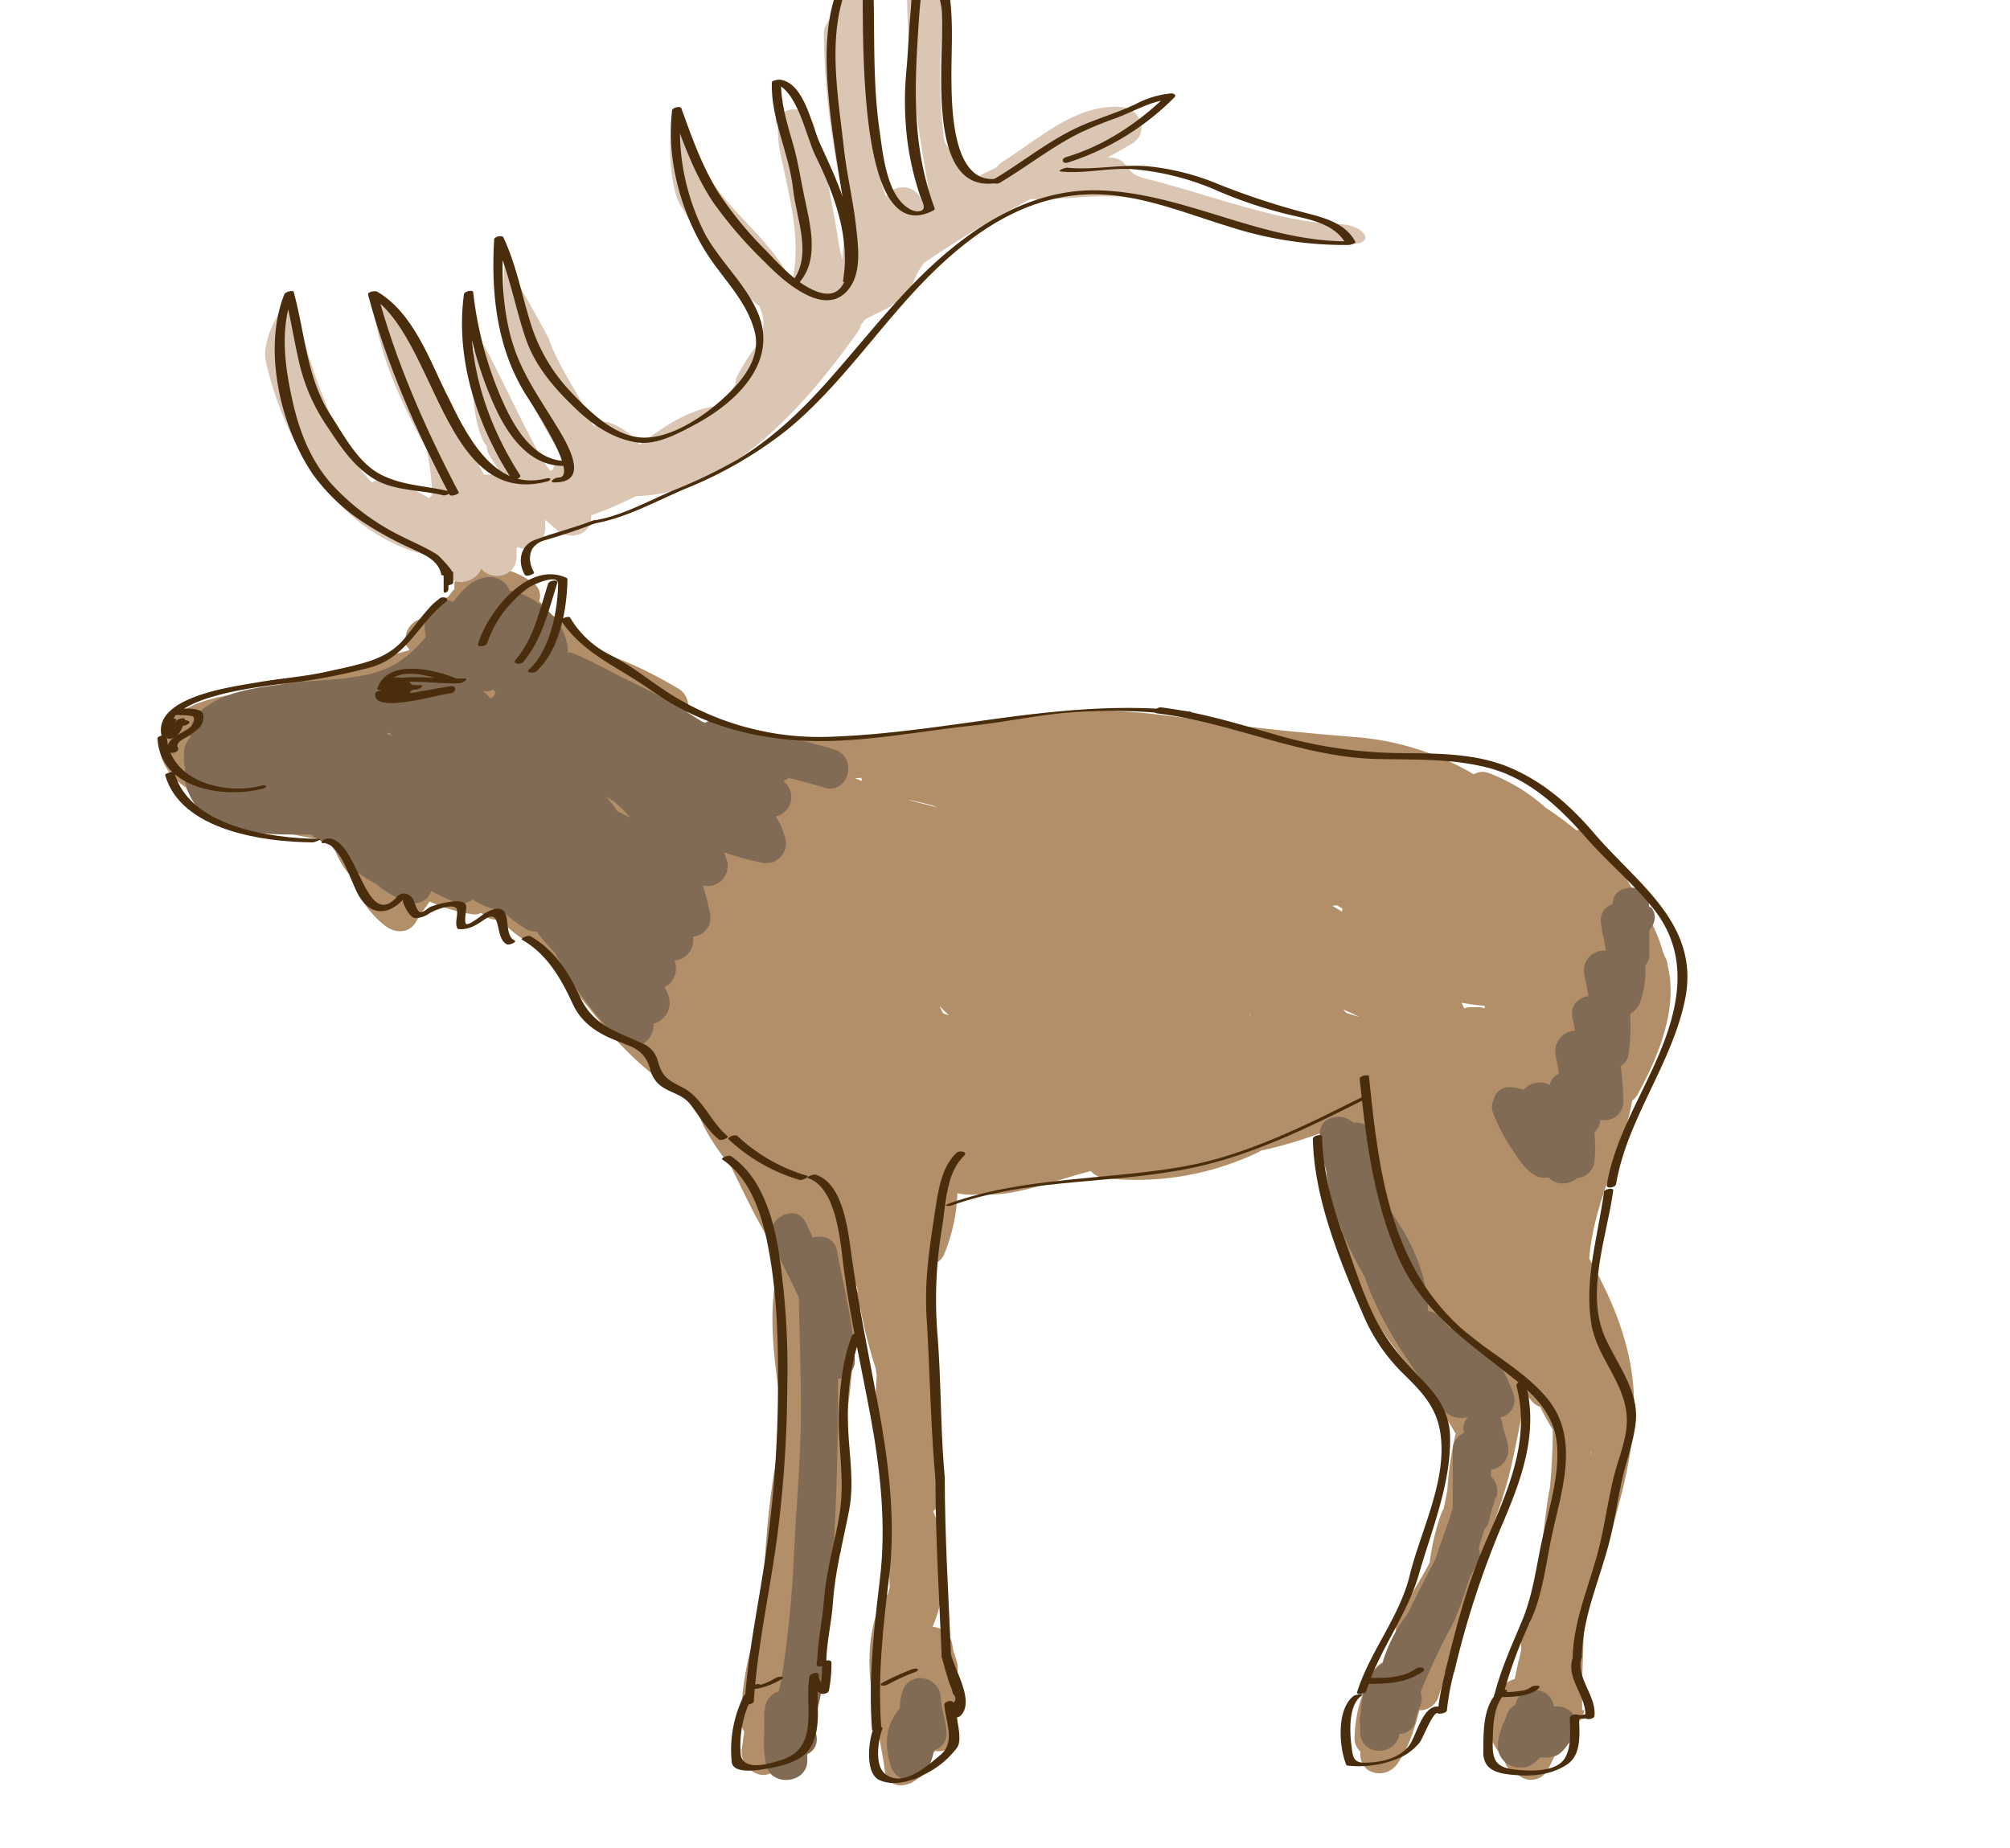 <svg id="layer1" xmlns="http://www.w3.org/2000/svg" viewBox="0 0 420.25 386.51"><defs><style>.cls-1{fill:#b28f69;}.cls-2{fill:#826b54;}.cls-3{fill:#dbc6b4;}.cls-4{fill:#492d0c;}</style></defs><path class="cls-1" d="M348.69,202a4.09,4.09,0,0,0-.32-1.36c-.09-.21-.19-.42-.29-.63s-.26-.69-.41-1c-1.72-6.32-5.77-11.77-8.89-17.52a3.56,3.56,0,0,0-2.07-1.74q-1.32-2.14-2.72-4.26a3.9,3.9,0,0,0-4.4-1.85,68.27,68.27,0,0,0-6.38-4.69,37.62,37.62,0,0,0-12.06-7.33,3.37,3.37,0,0,0-3,.32l-.83-.49a57.58,57.58,0,0,0-24.69-7.36c-10.41-.87-20.81-1.85-31.15-3.41-10.16-1.53-19.76-2.63-30.07-1.84-19.83,1.51-39,7.37-59.08,5.67a58.49,58.49,0,0,1-9.24-1.62c-2.85-1-5.73-1.81-8.63-2.61l-1.2-.43a4.23,4.23,0,0,0-1.34-5.8c-5.49-3.23-11.37-6.26-17.59-7.84-2.5-4.08-6.35-6.26-10.38-8.35a3.63,3.63,0,0,0-1.16-2.12l-.06,0a3.29,3.29,0,0,0-1.14-3.76c-.29-.22-.58-.41-.87-.61l0,0-.47-.26c-3.44-2.21-6.9-2.66-11.21-2.69a4.16,4.16,0,0,0-4,4.76,6.08,6.08,0,0,0-.74.84c-.19.26-.41.51-.55.75a4.66,4.66,0,0,0-2.47,3.61,16.66,16.66,0,0,0-4.14,1.38,4.42,4.42,0,0,0-2.35,3.55v1.21c0,.49.67,1,.81,1.44-11.25,3.1-21.91,6.28-33.37,8.56-6.05,1.21-14.73,2.06-17.92,8.23-2.41,4.65.57,9.28,4.62,12a3.65,3.65,0,0,0,1.76,2.07l.45.23A3.62,3.62,0,0,0,44,170.72c7.65,1.38,15.1,3.6,22.78,4.8a4.33,4.33,0,0,0,3.36-.81l.16,0a5.18,5.18,0,0,0,0,3.68,18.75,18.75,0,0,0,2.7,4.48c1.68,4.14,3.93,7.94,7.53,10.74,2.06,1.6,5,1.67,6.45-.83.87-1.47,1.87-2.85,2.85-4.24a33,33,0,0,0,9.19,2.68,3.19,3.19,0,0,0,1.63-.33,4.22,4.22,0,0,0,4,1.36,18.43,18.43,0,0,0,8.7,5.92,54.67,54.67,0,0,0,3.67,4.44,75.35,75.35,0,0,0,5.88,7.85c.94,1.2,1.9,2.38,2.86,3.53,4.64,5.56,10.33,11.15,16.85,14.83.94.71,1.88,1.4,2.85,2.07,1.05,4.85,4.57,9.53,7.46,13.26.68,1.41,1.35,2.73,1.92,3.91,2.26,4.64,5,10.2,8.41,14.85-3.44,11.46-1,23.12.47,34.89a182.32,182.32,0,0,0-4,33.82,66.81,66.81,0,0,0-.61,6.88,4.54,4.54,0,0,0-.45.91h0a.13.13,0,0,1,0,.06,61.3,61.3,0,0,0-3.72,20c0,.05,0,.18,0,.18h0v.14a4,4,0,0,0,.66,2.35c-.18,1.24-.34,2.47-.51,3.72-.59,4.17,5.41,7.8,7.51,3.17.15-.32.28-.66.41-1h0l0,0c.58-1.4,1.13-2.85,1.61-4.3a6,6,0,0,0,1-.05c2.27.42,5.1-.87,5.1-3.89v-.17h0v-5.54c0-1,.32-2.46.09-2.74a4.45,4.45,0,0,0-1-5.64c.33-2.17.65-4.39,1-6.56a4.61,4.61,0,0,0,.6-1.24,50.73,50.73,0,0,0,2.19-10.16c.79-.56,1.37-1.07,1.52-3.07h.68V324c0-7.27.76-14.49.86-21.75a4.09,4.09,0,0,0-.57-1.93c2.27-8.72,1.82-17.83,3.75-26.64a2.58,2.58,0,0,1,0-.29,105.3,105.3,0,0,0,3.25,12.8c.07.5.13,1,.21,1.5-.23,3.1-.19,6.2-.12,9a110.31,110.31,0,0,0,1.14,13.82c.49,4.56,1.19,9.1,1.78,13.65a58.21,58.21,0,0,0-.07,7.7c-.14.5-.26,1-.37,1.5a3.15,3.15,0,0,0-1.41,1.53c-5.13,11.73-.92,23.52.78,35.53.65,4.54,6.61,3.22,7.93,0a19.42,19.42,0,0,0,1-3.26,4.11,4.11,0,0,0,1.59-1,4,4,0,0,0,4.75-3.95c-.09-3.7-.47-7.41-.78-11.08a4.11,4.11,0,0,0,.63-3.25c-.26-1.26-.9-2.42-1-3.72a4.4,4.4,0,0,0-4.16-3.93h0a31.93,31.93,0,0,0,.13-24.2,4,4,0,0,0,1.63-3.18c0-.78,0-1.56,0-2.34,0-11.17-.11-23.25-1.2-34.88a4.68,4.68,0,0,0-1.91-3.28,54,54,0,0,0,.54-7.94,3.34,3.34,0,0,0,3.21-2.07,37,37,0,0,0,2.79-12.81,11.93,11.93,0,0,0,4.06.24c8,.66,15.88-2.86,23.82-4.87a4.55,4.55,0,0,0,2.94,1.47A59,59,0,0,0,263,241a3.63,3.63,0,0,0,.61-.36,95.46,95.46,0,0,0,13.36-4,48.58,48.58,0,0,0,1.2,8,76.25,76.25,0,0,0,2.36,10c-.72,17.8,15.32,30.26,23.6,44.81.07.12.15.21.22.31a73.56,73.56,0,0,0-1.75,12c-.25,1.27-.51,2.53-.77,3.8a4.57,4.57,0,0,0-.53,1.06,49.5,49.5,0,0,0-2.38,10.13c-1.39,2.77-3.15,5.4-4.57,8.09a3.56,3.56,0,0,0-1.65,2.89c0,.09,0-.13,0-.13h-.9v1.45a14.27,14.27,0,0,1-.05,3h.49c-1,1.85-2,3.66-3,5.48a4.38,4.38,0,0,0-1.85,1.71,27.54,27.54,0,0,0-4.17,14.06,3.62,3.62,0,0,0,1.21,3c0,.19,0,.38,0,.57,0,4.37,5.4,5.23,7.66,2.07,2.47-3.44,3.61-7.34,4.69-11.27a4.11,4.11,0,0,0,4-2.89c.67-2.1,1.26-4.22,1.86-6.34a4.24,4.24,0,0,0,1.85-3.15c1.43-13.55,8.61-25.7,11.53-38.91,1.13-5.06,2.12-10.06,2.88-15,.48.61,1,1.19,1.46,1.73a3.92,3.92,0,0,0,1.66,1.1,53.39,53.39,0,0,0,2.62,4.76q0,6-.58,12.1c-1.12,5.78-1.45,11.64-2.34,17.49a.2.2,0,0,1,0,.05h0c-.17,2,.08,2.13.57,2.93a73.4,73.4,0,0,1-2.49,8,6.19,6.19,0,0,0-1.79,4.63,4.07,4.07,0,0,0,.09.79c-.54,2.05-1,4.1-1.39,6.16-6.3,1.88-7.37,12.14-2.24,16.37l.09.56a3.4,3.4,0,0,0,2.56,2.8,3.94,3.94,0,0,0,6.39-.61,25.76,25.76,0,0,0,2.15-4.77,23,23,0,0,0,2.21-4.22,4,4,0,0,0,3.32-3.69.78.78,0,0,1,0,.09h-.4v-3.57c0-4.25.23-8.5.34-12.76.18-6.85,3.57-13.7,5.5-20.19,3.46-11.71,6.5-23.7,4.24-35.9-1.45-7.85-4.66-15.07-8.58-22,0,0,0-.08,0-.12.95-11.88,6.9-21.82,9-33a3.72,3.72,0,0,0,1.12-1.26C347.21,220.1,350.77,210.42,348.69,202ZM190,167.29l1.35.26c1.19.28,2.39.57,3.58.88l1.09.42L190,167.33ZM280.68,190a2.59,2.59,0,0,0-.08.63c-.7-.4-1.38-.82-2.06-1.23l1-.07Zm27,20.63a3.94,3.94,0,0,0-1.56.24c-.17-.37-.35-.8-.52-1.17a47,47,0,0,0,4.83.65c0,.16,0,.37,0,.54a3.61,3.61,0,0,0-1.56-.26Zm-111.17-.17c.62.63,1.25,1.25,1.88,1.87l-1.22-.42C196.94,211.43,196.71,211,196.49,210.47Zm64.71,1.75-.17-.16.68.36Zm19.71-1.08c1.11.53,2.22,1,3.33,1.55-.94-.28-1.89-.57-2.82-.89C281.26,211.58,281.08,211.36,280.91,211.14Zm-104,57.32c.12-1.16.26-2.32.43-3.47,0-.13,0-.24,0-.36.17.22.33.44.5.65a27.25,27.25,0,0,0,1.36,4c0,.35.06.69.1,1A4.31,4.31,0,0,0,176.94,268.46Zm155.68,35.27.1,0-.12.66C332.61,304.16,332.62,303.94,332.62,303.73ZM180.1,162.65a3.85,3.85,0,0,0,.1.68l-1.4-.58C179.23,162.73,179.67,162.69,180.1,162.65Zm-.32,110.69v0Z"/><path class="cls-2" d="M324.89,356.9c-.62-4.54-7.25-4.68-8.06-.34a3.24,3.24,0,0,0-1.84,2.36,5.27,5.27,0,0,0-.65,2c.19-1.63-.24.12-.45.63a13,13,0,0,0-.75,3.46,4.55,4.55,0,0,0,4.11,4.6h1.2c1.3,0,2.66-1.08,3.58-2.14a6,6,0,0,0,2.31-.05c2.19-.3,2.92-2.07,4.21-3.52a4.22,4.22,0,0,0,0-5.85A4.36,4.36,0,0,0,324.89,356.9Z"/><path class="cls-2" d="M175,261.56c-.48-2.6-3-3.37-5.05-2.74-.47-1-.92-1.94-1.36-2.93-2.15-4.83-9.24-.75-7.1,4.05,1.71,3.82,3.79,7.55,5.53,11.39.14,7.35.39,14.7.44,22.05.06,10.06-.85,20.09-1.4,30.13a235.92,235.92,0,0,1-2.59,27.2c-.17.94-.4,2.06-.67,3a4,4,0,0,0-2.85,3.94h-.22c.06,1,.06.54.06,1v4a23.61,23.61,0,0,0,.44,6.66c1.25,4.48,8.56,3.57,8.56-1.09v-1.36c2-1,2.59-3.22,1.32-5.54-.18-.29-.5-.58-.65-.88.18-.34.28-.66.46-.94,2-3.09,2-8.78,2.45-12.35,1.18-8.49,1.59-17.35,2.06-25.9.61-11.1.77-21.88.79-32.91a3.79,3.79,0,0,0,3.51-3.63h0a1.56,1.56,0,0,0,0-.2s0-.12,0-.15C178.47,276.56,176.34,269.13,175,261.56Z"/><path class="cls-2" d="M188.62,353.87a15.67,15.67,0,0,0-.51,3.41c-3,3.54-3.28,7.53-1.89,12a4.15,4.15,0,0,0,7.51,1,12.72,12.72,0,0,0,1.56-4.29,3.49,3.49,0,0,0,2.6-3.78c-.14-2.45-1.06-4.76-1.2-7.19C196.43,350.39,190,349.29,188.62,353.87Z"/><path class="cls-2" d="M164.18,175.26a15.05,15.05,0,0,0-2-4.54,4.11,4.11,0,0,0,2.13-6.87c-.16-.18-.34-.35-.5-.53a4.52,4.52,0,0,0,1.09-.62c2.49.6,5,1.26,7.4,2,5.07,1.6,7.22-6.33,2.18-7.93-7.86-2.48-16-3.81-24-6a3.9,3.9,0,0,0-3.22.47,129.6,129.6,0,0,0-17.38-9.65h0c-3.12-1.73-6.33-3.32-9.58-4.79a4.2,4.2,0,0,0-1.61-.37,2.88,2.88,0,0,0,0-.88c-.6-6-6.49-11-12.13-12a4.39,4.39,0,0,0-4-2.87c-3.55,0-5.76,2.54-7.81,5.19-.23-.08-.46-.15-.69-.24-2.71-1.08-5,1.58-5.2,4a11.49,11.49,0,0,0,.17,3.56,25.5,25.5,0,0,1-6,5.46c-6,3.72-14.77,3.27-21.52,4.14-6,.78-13.61,1.36-18.62,5.14-2.59,1.95-3.4,4.16-3.09,6.33a4.42,4.42,0,0,0-1.32,2.94,12.25,12.25,0,0,0,.25,3.68,4.86,4.86,0,0,0-.1,2.21c2.31,12,16.77,11.48,26.33,11.41a18.8,18.8,0,0,0,4.3,2.37,27.8,27.8,0,0,0,9.37,8,21.13,21.13,0,0,0,6.93,3.86,3.73,3.73,0,0,0,4.61-2.4,40,40,0,0,0,5.12,2.4,3.7,3.7,0,0,0,3.5-.61,19.5,19.5,0,0,0,3.83,1.81,3.39,3.39,0,0,0,2,.1,23.27,23.27,0,0,0,5.46,4.28,4.11,4.11,0,0,0,2.15.53,38.21,38.21,0,0,0,3.81,4.43,75.07,75.07,0,0,0,13.59,18.37c2.68,2.75,6.72.5,7-2.9,0-.22,0-.44,0-.66a4.51,4.51,0,0,0,3-6.21c-.22-.49-.46-1-.69-1.44a4.33,4.33,0,0,0,2.3-4.77c-.05-.27-.12-.53-.18-.79a4.26,4.26,0,0,0,3.81-5,4,4,0,0,0,3.57-5c-.41-1.91-.9-3.82-1.46-5.69a4.21,4.21,0,0,0,5.05-5.1c-.2-.64-.42-1.26-.66-1.87a52.64,52.64,0,0,0,7.59,2.13A4.16,4.16,0,0,0,164.18,175.26Zm-32.42-4.32c-.9-.39-1.78-.83-2.66-1.28a25.16,25.16,0,0,0-2.39-3.07c.48.29,1,.59,1.45.87A28.33,28.33,0,0,1,131.76,170.94Zm-28.67-26.75a2.62,2.62,0,0,0,.28.3l.21.19a1.9,1.9,0,0,1-1,1.39,11.34,11.34,0,0,0-1.63-1.53A3.47,3.47,0,0,0,103.09,144.19Zm-21.65,9.1a5.94,5.94,0,0,0,.55.57l-1-.35a2.49,2.49,0,0,0,.15-.28Z"/><path class="cls-2" d="M345.29,189.81c-.19-.1-.53-.18-.53-.27v-.9h.59c-.79-4-7.91-4-8.11,0h-.12s0,.41,0,.45a3.52,3.52,0,0,0-2.41,3.87c.06.46.14,1,.23,1.41,0,0-.05,0-.07,0,.36,1.51.67,3,.88,4.46a4.15,4.15,0,0,0-4.49,5.05c.3,1.49.6,3,.85,4.43-1.93.3-3.65,1.69-3.4,3.95,0,.39.11.74.18,1.1h0l.42,2.16a4.39,4.39,0,0,0-4,5.54v.53h0v-.51c.27,1.25.46,2.24.61,3.48a3.1,3.1,0,0,0-1.89,2.33,4.45,4.45,0,0,0-5.43,1,13.33,13.33,0,0,0-1.48-.36,3.54,3.54,0,0,0-.92-.15l-.12,0a3.28,3.28,0,0,0-3.75,2.47,3.5,3.5,0,0,0-.21,2.73,36.11,36.11,0,0,0,4.15,7.93c1.31,2,3.32,5.27,5.91,5.72a5.2,5.2,0,0,0,1.62,0c1.47,1.77,4.32,1.57,6,.12a3.92,3.92,0,0,0,3.48-2.94,26.3,26.3,0,0,0,.06-6.57,3.89,3.89,0,0,0,1.26-2.68,3.9,3.9,0,0,0,4.82-3.91c-.06-2.46-.26-4.89-.55-7.31a3.23,3.23,0,0,0,1.6-2.39,38.54,38.54,0,0,0,.34-8.54,4.69,4.69,0,0,0,2.06-2.25,19.94,19.94,0,0,0,1.11-7.87,3.65,3.65,0,0,0,.86-2.81v-4.57C345.76,193.45,346.64,191.65,345.29,189.81Z"/><path class="cls-2" d="M312.92,312.87a4.21,4.21,0,0,0-1.16-4.08v-1.18c0-.08,0-.16.07-.24a4.32,4.32,0,0,0,3.48-5.05c-.28-1.64-1-3.16-1.24-4.79a4.34,4.34,0,0,0-.39-1.12,3.69,3.69,0,0,0,2.75-4.88c-1.85-5.77-5.41-9.77-10.28-13.24a3.41,3.41,0,0,0-3-.5c-.68-.83-1.4-1.65-2.17-2.45a3.72,3.72,0,0,0-2.42-1.17,4.66,4.66,0,0,0,0-.65c-.38-7.4-3.48-14.14-7.75-20.1a4.42,4.42,0,0,0-2-1.53c-.44-1.67-.95-3.31-1.44-4.95-.21-1.79-.45-3.56-.61-5.36,2.76-2.39,0-7.24-3.82-6.8-2.37-2.27-7.24-1.4-7,2.7a37.13,37.13,0,0,0,1.33,7.34c.81,7.71,4.08,15.33,8.08,22.22,3.4,10.11,10.15,19.4,16.32,27.67a4.92,4.92,0,0,0,5.27,1.62,4.23,4.23,0,0,0-1,2.29c-.05.36.18.72.11,1.07a3.8,3.8,0,0,0-2.3,3.73v11.87c-1,3.59-2.55,7.23-3.65,10.85-2,3.66-3.89,7.48-5.72,11.24a32.08,32.08,0,0,0-5,9.3,3.91,3.91,0,0,0-.27,1.25,4.54,4.54,0,0,0-1.78,1.36c-2.09,2.74-2.7,6-2.88,9.36a3.27,3.27,0,0,0-.07,1.93c0,.53,0,1.05,0,1.57,0,4.79,6.63,5.4,8.08,1.1.07-.23.15-.45.23-.67a3.44,3.44,0,0,0,3.33-2.93,9.8,9.8,0,0,1,.8-2.62,4.11,4.11,0,0,0,.2-3.22,154.36,154.36,0,0,1,7-14.76,4.5,4.5,0,0,0,.44-1.06c1-2.51,1.87-5.06,2.68-7.63a29,29,0,0,1,1.59-3.15.64.64,0,0,1,.08-.14h0a3.73,3.73,0,0,0,.36-3.37c.4-1.34.81-2.68,1.24-4a3.4,3.4,0,0,0,1-2c.25-1.42.81-2.75,1.15-4.15.08-.21.25-.43.34-.64C312.89,312.89,313,312.88,312.92,312.87Z"/><path class="cls-3" d="M280.09,46.89c-12.5-.26-28.75-6.7-40.76-9.59-4.81-1.17-2.72-4.23-7.69-4.39q2.51-1.39,5-2.85c3.73-2.22,1.84-7.32-2.07-7.66-9.46-.84-17.38,6.69-24.85,11.35A4.41,4.41,0,0,0,208.35,35q-2,.95-4,2a10.09,10.09,0,0,1-1.82.16c.21-2.81-4.94-5.62-5.19-8.31a113.76,113.76,0,0,1,.51-30c.75-5.24-8.27-5.54-8.22-.23,0,.05,0-.07,0-.07h0s0,.33,0,.39c.15,13.7,2.17,27.34,4.57,40.8a5.65,5.65,0,0,1-.38.82c-.47.3-.94.62-1.4.93-1.19-2.91-5.45-3.14-7.17-.35-.37-1-.65-1.9-.74-2.19s-.12-.38-.18-.57C183.2,28.21,181.59,18,180.56,7.73c0-2.08-.09-4.13.05-6.17a3.44,3.44,0,0,0,.15-1.42v-1.6a3.06,3.06,0,0,1,.35-.9h-.35v.1c0-5.06,1.77-12.43.3-8.35-.9.82-4.21,7.13-4.13,8.35C177.08.11,172,4.65,172.24,7a154.71,154.71,0,0,0,2.25,24.58,74.4,74.4,0,0,0,1.95,9.24c.12,1.09.23,2.18.34,3.28a4,4,0,0,0-.3,1.55,65.68,65.68,0,0,1-.41,8.58c-.8-3.2-1.18-6.58-1.68-9.15-.72-3.7-1.36-7.62-2.13-11.31-.4-1.95-1.5-4.42-1.84-6.56,0-.11,0,.05,0-.06,0-.27-.06-.53-.06-.53h-.09c-1-5-7.72-5-8.09,0h0s0-.17,0-.12.21-9.46.21-9.37c0,1.5.13,12.4.57,13.87,1.7,8.88,4.45,17.6,2.94,26.59a4.62,4.62,0,0,0,0,1.53l-.48-.31c-3.7-7.78-11.1-13.09-16-20h0l-7.14-12.31c-3-4.25-2.8,11.89,0,16.46,4.37,7,9.57,15.65,16.47,21.07.16.37.3.73.44,1.1.89,2.42.26,4.82-.91,7.08a40.19,40.19,0,0,0-4,6.16,4.3,4.3,0,0,0-.54,2c-1,1.47-1.82,3-2.61,4.4-6.78.5-12,4.23-17.39,8.19a13.91,13.91,0,0,0-6-4.45,3.19,3.19,0,0,0-3.63.69C121.59,83.07,117,77.28,114.8,71c-.37-1.21-8.26-14.53-8.53-15.75-1.15-5.24-1.25,9.57-.36,14.27h0s0,0,0,.07a25.23,25.23,0,0,0,1.13,4.18,87.73,87.73,0,0,0,7.3,16.36,50.94,50.94,0,0,0,3.32,5.25l.06.53a4.45,4.45,0,0,0-2.18,2.32,4.81,4.81,0,0,0-.46.22c-2.79-2.87-11.77-23-14.09-26.42-3-4.33-3.24,16.55.76,21.25h0c0,1.6,1.41,3.26,2.58,5a4.82,4.82,0,0,0-1.8,1,5.46,5.46,0,0,0-1.34,0c-1.37-2.69-2.88-5.35-4.29-8C94.79,81.2,86,72.53,81.15,63.67c-2.4-4.4-3.46-1.94-2.79,2.38,1.58,10.19,6.16,19.18,10.9,28.12a59.54,59.54,0,0,1,1.11,9.4,3.52,3.52,0,0,0-.67.61A30.66,30.66,0,0,0,81,100.46a4,4,0,0,0-3.21.43c-7.47-7.13-13.68-26.42-15.86-36-1.17-5.17-7.53,5.52-6.36,10.68C59.75,94,71.63,113,91.21,116.5a18.13,18.13,0,0,1,1.92,3.19c1.6,3.39,6.4,2.12,7.49-.78,2.17,2.79,7.38,1.67,7.37-2.48,0-.6,0-1.2,0-1.8l.26-.23c2.57,1.25,5.77-1.05,5.76-3.88,0-.6,0-1.2,0-1.79.85.74,1.71,1.48,2.59,2.2,2.65,2.15,7,1,7-2.91,0-.08,0-.15,0-.23a85.19,85.19,0,0,0,9.41-4.05c19.55-.31,36.05-19.84,46.38-34.4a3.86,3.86,0,0,0,.62-1.41,4,4,0,0,0,.58-.8c.41-.76,5.7-2.69,6-3.46,4.75-1.81,3.37-4.55,6.63-8.7a210.23,210.23,0,0,1,22.26-13.33c4.72.11,9.4-.4,14.15-.57,6.21-.22,12.46,1.13,18.43,2.69,11.48,3,22.43,7,34.43,7.24C287.79,51.1,285.38,47,280.09,46.89Z"/><path class="cls-4" d="M35.66,153.19C34.07,145,58,143.24,63,142.52a124.49,124.49,0,0,0,14.3-2.91c7.74-2.06,10.11-9.16,15.87-13.7,1-.81-.56-1.31-1.25-.76-3.11,2.44-5.08,5.77-7.65,8.72-3.9,4.47-10.1,5.25-15.56,6.51-4.92,1.13-10.07,1.47-15.05,2.35s-21.48,2.94-19.92,11c.16.81,2.1.32,1.93-.52Z"/><path class="cls-4" d="M32.92,154.41c.55,10.56,13.78,12.64,21.94,10.53,1.14-.29,1-.93-.17-.64-7.71,2-19.34-.87-19.83-10.41,0-.38-2,0-1.94.52Z"/><path class="cls-4" d="M34.53,162.09c3.3,11.64,20.75,14,30.86,14.07.37,0,2.19-.72,1.27-.73-9.94-.11-27-2.46-30.2-13.86-.11-.38-2,.15-1.93.52Z"/><path class="cls-4" d="M67.7,176.27c3.39-.05,5.86,8.55,7.25,10.92s3.29,3.94,6.1,3.15a7.9,7.9,0,0,0,3.21-2.23c-.35.34,1.36,4,2.63,3.87a4.94,4.94,0,0,0,2.79-.91c.93-.68,5.56-2.49,5.85-.81.23,1.32-.46,2.54.06,3.83a.4.4,0,0,0,.36.2c2.08.19,3.66-.85,5.34-2,3.8-2.58,2,3.85,4.68,5.19.48.24,2.27-.49,1.56-.85-2.47-1.24-.24-7.12-3.89-6.58a7.83,7.83,0,0,0-3,1.46c-.44.28-3,2.37-3.28,1.57s.1-2.45.13-3.36c.08-2.44-6-.63-7.39-.13-.77.28-2,1.87-2.7.82-.94-1.49-.66-2.94-2.54-3.51a1.79,1.79,0,0,0-1.67.44c-6.84,8-8.21-12.13-14.66-12-.63,0-2.09,1-.8,1Z"/><path class="cls-4" d="M109.1,196.5c5.21,2.95,8.19,8.08,10.62,13.39,2,4.39,5.81,6.55,10.19,8.13,3.09,1.12,5,2.12,6,5.42a6,6,0,0,0,2.69,3.94c2.11,1.36,4.15,1.52,5.83,3.69,2,2.6,3.26,5.05,5.86,7.21.46.39,2.23-.35,1.8-.71-3.58-3-5.13-7.93-9.32-10.12-3.09-1.61-4.2-2.07-5.2-5.45a5.53,5.53,0,0,0-2.53-3.45c-5.92-2.88-10.86-3.69-13.89-10.31-2.27-5-5.39-9.71-10.24-12.45-.54-.3-2.2.49-1.8.71Z"/><path class="cls-4" d="M93.76,123.18V119c0-.48-1-.15-1,.52v4.19c0,.49,1,.16,1-.51Z"/><path class="cls-4" d="M117.28,129.72c4.59,7,12.21,9.89,18.88,14.65,8.84,6.31,18.85,9.49,29.63,10.39,12.44,1,25-1.69,37.34-3,6.86-.72,13.6-2.21,20.51-2.76a116.32,116.32,0,0,1,24,.66c.44.06,2.24-.69,1.25-.82-25.38-3.23-49.73,4.35-75,5.22a58.43,58.43,0,0,1-34.71-9.55c-3.87-2.57-7.36-5.4-11.52-7.51a20.16,20.16,0,0,1-8.44-7.81c-.33-.5-2.11.25-1.93.52Z"/><path class="cls-4" d="M242.05,149.2c15.72,1.93,30.08,9.2,46.05,9.53,7.82.16,15.55-.13,23.19,1.87,8.44,2.22,14.79,8.28,20.38,14.64,4.45,5.08,9.68,9.4,13.92,14.66,5,6.19,6.05,13.18,4.46,20.8-2.72,13.06-11.87,23.88-14.11,37.1-.15.88,1.82.59,1.95-.19,2.31-13.63,11.57-24.92,14.39-38.44,3.29-15.85-9.77-24.19-18.83-34.74-5-5.86-10.5-10.78-17.66-13.86-6.82-2.94-14.59-3-21.87-3.07a96.36,96.36,0,0,1-26.85-3.76c-8-2.32-16-4.79-24.32-5.81-.86-.11-2,1.11-.7,1.27Z"/><path class="cls-4" d="M335.37,249.24c-1.24,9.18-4.16,18.2-2.67,27.53,1.13,7.14,7.11,12.32,7.43,19.7.18,4.29-1.78,8.46-2.77,12.55-1.07,4.41-1.72,8.92-2.72,13.35-1.89,8.37-5.68,15.87-5.86,24.63,0,.51,1.91.18,1.93-.52.18-8.62,3.81-16.16,5.86-24.38,1-3.92,1.57-7.93,2.39-11.88.9-4.35,2.6-8.45,3.05-12.89.67-6.53-4-12.11-6.48-17.77-4.08-9.31.49-21.11,1.76-30.6.09-.68-1.84-.31-1.92.28Z"/><path class="cls-4" d="M284.29,225.62c1.29,12.66,2.89,25.37,8,37.14S307,280.7,316.73,288.48c4.71,3.75,8.43,7.85,8.84,14,.43,6.45-1.77,13.22-3.13,19.45-1.26,5.78-1.91,11.49-4.2,17-2.18,5.24-4.47,10.16-5.84,15.71-.14.55,1.78.25,1.92-.3a95.65,95.65,0,0,1,5.84-15.71c2.38-5.44,3-11.24,4.2-17,2.13-10.14,6.3-21.21-1.41-29.83-4-4.5-9.38-7.76-14.18-11.36a46,46,0,0,1-13.14-15.35c-6.55-12.13-8-26.54-9.41-40-.05-.48-2-.09-1.93.52Z"/><path class="cls-4" d="M284.71,229.46c-11.6,5.82-24.17,12.14-37,14.44-16.35,2.93-33.55,2.13-49.36,7.81-1.3.46-.06.62.65.37,17.08-6.14,35.79-4.17,53.24-8.54,11.59-2.89,23-8.56,33.58-13.89,1.14-.57-.67-.41-1.09-.19Z"/><path class="cls-4" d="M199.94,241.13c-3.18,3.08-3.8,8.08-4.45,12.24-1.17,7.54-2.23,14.53-1.75,22.22.69,11.24.83,22.6,1.85,33.81.08.89,2,.42,1.94-.52C196.62,299,196.8,289,196,279a90.72,90.72,0,0,1,1-22.52c.76-4.85.84-11.19,4.58-14.8.87-.84-1-1.18-1.62-.58Z"/><path class="cls-4" d="M168.93,246.37c6.16,2,6.83,14,7.52,19.2,1.35,10.19,3.61,20.18,5.5,30.29,2.11,11.34,3.41,23.06,2,34.57-1.26,10.39-2.41,20.85-1.63,31.33,0,.33,2,0,1.93-.52-.78-10.47.36-20.94,1.63-31.33,1.48-12.12-.11-24.34-2.33-36.27-1.91-10.26-4-20.39-5.47-30.72-.72-5.11-1.6-15.37-7.57-17.28-.43-.14-2.14.56-1.59.73Z"/><path class="cls-4" d="M195.59,309.24c0,12.44.78,24.81,1.31,37.23,0,.76,2,.33,1.93-.52-.53-12.31-1.28-24.58-1.3-36.9,0-.93-1.94-.57-1.94.19Z"/><path class="cls-4" d="M152.37,238.29a37.09,37.09,0,0,0,14.79,8.45c.54.17,2.28-.65,1.55-.87a36.35,36.35,0,0,1-14.54-8.31c-.45-.43-2.26.29-1.8.73Z"/><path class="cls-4" d="M151,242.47c6.57,4.4,8.77,13.15,10,20.51,1.64,9.74,1.75,19.87,1.64,29.72A245.72,245.72,0,0,1,160,325.77c-1.49,10.19-3.66,20.23-4.32,30.53,0,.39,1.89.12,1.93-.52.74-11.41,3.27-22.54,4.81-33.85a254.3,254.3,0,0,0,2.18-31.56,164.14,164.14,0,0,0-1.85-29.05c-1.2-7.06-3.69-15.36-9.94-19.55-.49-.33-2.18.44-1.81.7Z"/><path class="cls-4" d="M178.15,279.27c-1.9,4.9-2.47,10.1-2.74,15.32-.37,7.19,1.27,14.35.2,21.52-.93,6.17-2.85,12-3.31,18.25-.34,4.58-1.46,9.4-1.46,13.95,0,.42,1.92.11,1.92-.52V347c0-.42-2-.11-2,.51v.78c0,.42,2,.11,2-.52,0-4.14,1.12-8.47,1.39-12.64.44-6.67,2.15-12.82,3.39-19.34,1.07-5.6.05-11.38-.21-17-.29-6.6.36-13.65,2.76-19.84.18-.46-1.7-.24-1.91.3Z"/><path class="cls-4" d="M274.49,238.19c.3,12.51,5.53,25.23,10.45,36.6A37.91,37.91,0,0,0,293.12,287c3.83,3.74,7.13,7,8,12.5,1.59,9.95-4.09,20.56-6.39,30-2.11,8.63-8.33,15.9-11,24.39-.19.62,1.73.35,1.93-.26,2.66-8.54,8.52-15.8,11-24.4,2.68-9.4,6.81-19.13,6.51-29-.13-4.5-2.32-8-5.35-11.16-4.15-4.3-7.57-7.95-10.32-13.42s-4.49-11.33-6.54-17c-2.47-6.78-4.37-13.75-4.54-21,0-.56-1.95-.19-1.93.52Z"/><path class="cls-4" d="M317.07,289.85c3.19,12.11-2.5,23.28-7.12,34.2-3.5,8.24-5.62,16.78-7.77,25.44-.21.86,1.75.6,1.95-.18a192,192,0,0,1,9.76-30.05c4.11-9.57,7.87-19.45,5.11-29.93-.21-.81-2.14-.3-1.93.52Z"/><path class="cls-4" d="M112.17,140.37c4.84-4.48,6.36-12.85,6.47-19.15a.35.35,0,0,0-.21-.37c-8-3.73-16.59,7.28-18.48,13.87-.21.73,1.74.46,1.93-.23a22.28,22.28,0,0,1,4.75-8.08,22.56,22.56,0,0,1,3.86-3.51c.7-.5,6.24-3.13,6.2-.78-.1,5.78-1.69,13.83-6.08,17.89-.84.77,1.07.81,1.56.36Z"/><path class="cls-4" d="M94.76,121.78v-2.1c0-.12-.21-.14-.27-.14.34,0-2.56-3.23-3.07-3.55-2.67-1.69-5.66-2.86-8.46-4.34a49.17,49.17,0,0,1-13.34-10.1c-4.32-4.69-6.8-10.64-8.24-16.78-1.81-7.74-3.05-16.07,0-23.64l-1.91.43c1.33,4.81,2,9.78,3.17,14.65a39.58,39.58,0,0,0,6.11,13.48c2.62,4,5.48,8.15,9.66,10.58s9.72,2.17,14.28,3.32c.45.11,2.15-.62,1.59-.76-5.11-1.29-10.58-1.22-15.24-3.91-4.37-2.53-7.26-8.06-9.94-12.17-5-7.71-5.3-17-7.7-25.71-.13-.47-1.78.08-1.92.43-4.61,11.48-.88,27.7,5.92,37.7A40.1,40.1,0,0,0,76.56,109.6a72.89,72.89,0,0,0,8.3,4.59c2.79,1.36,6.81,2.58,7.41,6,0,.12.26.14.34.14.72,0,.29,1.42.29,2,0,.33,1.86,0,1.86-.51Z"/><path class="cls-4" d="M95.93,103C89,89.83,82.63,75.39,78.84,61L77,61.63c14.3,8.44,15.49,44.65,37.3,39.09,1.13-.29,1-.94-.18-.65-11.07,2.82-16.85-9.68-20.8-17.73-3.63-7.39-7-17-14.51-21.38-.31-.19-2,.06-1.87.6C80.7,75.91,87.1,90.35,94,103.47c.26.5,2.1-.19,1.93-.52Z"/><path class="cls-4" d="M111.65,119.68c-1.51-2.58-1.1-5.71,2-6.62,3.67-1.07,7.31-2.26,10.87-3.66,1.28-.5.07-.79-.68-.5-3.94,1.55-8.07,2.51-12,4-3.1,1.15-3.68,4.64-2.11,7.32.3.51,2.12-.2,1.93-.52Z"/><path class="cls-4" d="M124,109.52c6.82-1.14,13.07-4.67,19.38-7.35a85.89,85.89,0,0,0,21.23-12.31c10.23-8.38,18-19.75,26.95-29.35,10.59-11.31,23.31-20.81,39.56-19.8,8.86.56,17.59,4.17,26,6.72A78.19,78.19,0,0,0,282,51.23c.16,0,1.57-.31,1.38-.66-1.86-3.45-5.33-4.66-8.91-5.66A154.89,154.89,0,0,1,255,38.62a52,52,0,0,0-14.19-3.76c-6-.69-11.81.8-17.74.2-.43,0-2.23.71-1.25.81,4.94.5,9.72-.78,14.67-.51A54.92,54.92,0,0,1,254.77,40a94.23,94.23,0,0,0,14.45,4.82c4.49,1.08,9.84,1.83,12.25,6.29l1.38-.66c-18.58.47-34.75-10.07-53-10.64-10.92-.35-21,4.38-29.43,11C189.78,59,181.64,70.12,172.72,80.09c-5.51,6.16-11.37,11.68-18.5,16a106.46,106.46,0,0,1-13.49,6.48c-5.28,2.25-10.69,5.29-16.37,6.24-.78.13-1.7,1-.35.74Z"/><path class="cls-4" d="M223.25,34a55,55,0,0,0,22.28-13.62c.55-.53-.21-.89-.69-.85a20,20,0,0,0-7.5,2.29c-3.52,1.67-7.32,2.79-10.91,4.32-6.67,2.85-12.43,7.66-18.65,11.36-1.13.67.52,1.17,1.24.74,5.62-3.34,10.87-7.52,16.71-10.42a79.86,79.86,0,0,1,7.73-3.17c3.6-1.35,7.28-3.59,11.17-3.86l-.69-.86c-5.95,5.77-13,10.52-21,12.91-1.17.35-.87,1.51.31,1.16Z"/><path class="cls-4" d="M208.55,37.35C199.25,38.8,199,23,198.93,17c-.09-6.7.59-13.39-.74-20-.51-2.54-3.57-7.17-6.07-3.36C190.55-4,190.62,0,190.37,2.69c-.38,4-.49,8.05-.86,12.06a67.73,67.73,0,0,0,.33,15.65,63,63,0,0,0,2.45,10.3c.41,1.32,1.87,3.39-.36,3.51a3.48,3.48,0,0,1-1.94-.63c-4.66-2.82-5.42-11.62-6.1-16.35-1.82-12.68-.61-25.42-1.72-38.1-.06-.65-1.65,0-1.86.27C173.19-3,172.36,7.13,173,17.06c.62,10.37,2.75,20.49,4.1,30.76.58,4.44,1.55,16.4-6.68,13-4-1.66-7.35-5.37-10.29-8.45a75.93,75.93,0,0,1-10-12.22c-3.36-5.42-5.52-11.54-7.67-17.51-.2-.55-1.86-.12-1.92.4-1.37,10.65,2.25,23.1,8.46,31.78,3.32,4.63,7.34,8.88,8.79,14.54S154.93,80,151,83.51c-4.36,3.95-11.64,8.79-17.77,7.9C127.82,90.62,123,85.8,119.39,82a36.36,36.36,0,0,1-8.54-14.69c-1.85-6-2.94-12-5.6-17.67-.24-.52-1.9-.15-1.93.39-.64,11.06.45,22.15,6.22,31.85,1,1.73,12.09,18.07,7.12,18-.64,0-2.08,1-.78,1,8.25.07,2-9.29-.15-12.83-2.69-4.35-5.49-8.44-7.45-13.21-3.22-7.87-3.52-16.72-3-25.09l-1.92.4c3.11,6.65,4.23,13.89,6.61,20.79,2,5.83,6.26,10.62,10.68,14.79,3.5,3.3,7.74,6.1,12.56,6.8,4.12.59,8.58-1.87,12.06-3.72C154,84.15,163,75.63,158.32,65.11c-2.59-5.82-7.62-10.35-10.74-15.87a47.29,47.29,0,0,1-5.21-26.48l-1.93.4c2.33,6.5,4.72,13.17,8.57,19a88.58,88.58,0,0,0,10.65,12.4c3.49,3.58,12.5,12.23,17.64,6.08,2.94-3.51,2.15-9.1,1.68-13.29-.63-5.64-2-11.16-2.59-16.8-1.55-13.74-4.76-30,5.7-41.14l-1.85.28C181-2,177.39,53,195.05,44.07c.14-.07.46-.28.38-.48-4.56-12.34-4.3-24.1-3.47-36.93.27-4,.44-8.26,1.59-12.16,1.08-3.69,3.22,6.21,3.34,7.47.81,8.7-4,38.7,11.36,36.32.87-.13,1.64-1.14.3-.94Z"/><path class="cls-4" d="M108.74,99.37c-7.15-11.05-11.63-24.9-9.81-38.13L97,61.63a78.71,78.71,0,0,0,6.27,23c2.68,6,7.12,12.74,14.4,12.8.69,0,2.07-1,.77-1-7.89-.07-12.07-9.17-14.56-15.39a77.9,77.9,0,0,1-4.95-19.94c-.06-.6-1.85-.14-1.92.39-1.85,13.45,2.66,27.37,9.93,38.61.33.5,2.21-.11,1.8-.74Z"/><path class="cls-4" d="M167.24,58.94c4.13-4.87,2.11-12.18.93-17.8-.77-3.68-1.29-7.3-2.34-10.94-1.28-4.43-2.65-8.78-2.53-13.44l-1.77.61c5.06.76,7,11.2,8.92,15.12,4,8.09,7.42,17.28,5.78,26.4,0,.13,1.83,0,1.93-.52,1.82-10.07-2.59-19.4-6.7-28.31-1.78-3.83-3.22-12.63-8.33-13.4-.34-.05-1.75.12-1.76.61C161.17,25,165,32,165.82,39.57c.68,6.38,4.31,14.07-.48,19.73-.06.08,1.54.07,1.9-.36Z"/><path class="cls-4" d="M80.84,143.65c1.65-4.77,9.78-2.21,13.1-.8.57.25,2.34-.59,1.53-.93-4.43-1.89-14.38-4.33-16.56,2-.23.65,1.71.4,1.93-.25Z"/><path class="cls-4" d="M78.43,145.23c-.13,4.14,13.62-.12,15.73-.24,1.13-.07,1.47-1.57.16-1.5-1.5.09-14,2.85-13.93,1.61,0-1-1.93-.8-2,.13Z"/><path class="cls-4" d="M80.77,143.46c-.53,2.35,4.18.62,5-.06.13-.11.3-.27.15-.44a3.76,3.76,0,0,0-5.37-.19c-1.4,1.3-1.32,3.35.57,4,1.55.57,4.67-.07,4.69-2.15,0-2.49-2.88-3.09-4.81-2.72-.3.05-1,.2-1.12.58-.22,1.06-.21,2.88,1.21,3.08a4.08,4.08,0,0,0,3.7-1.61,1.55,1.55,0,0,0-1.28-2.26,4,4,0,0,0-3.28,1.13c-1.1,1.24,1.08,2.65,2.1,2.85a2.83,2.83,0,0,0,2.3-.53c.77-.68.3-1.69,0-2.47-.09-.21-.38-.08-.57-.08h-.46c-.22,0-1.75.25-1.31.69a5.47,5.47,0,0,0,2.44,1.39c.32.1,2.18-.32,1.69-.8a3.19,3.19,0,0,0-1.51-1c-.4-.09-2.34.49-1.57.83a8.77,8.77,0,0,0,3.63.5c.61,0,2.09-.92.8-.92a6.91,6.91,0,0,1-2.86-.42l-1.57.83a2.58,2.58,0,0,1,1.27.86l1.69-.77a4.73,4.73,0,0,1-2.2-1.16c-.43.27-.87,0-1.3,1h.46c-.19,0-.37-.3-.56-.37a5.61,5.61,0,0,1,.44,1.31,1,1,0,0,1,0,.43c-.09.38,1.12,0,.52-.17A2.72,2.72,0,0,1,82,143.71c-.42-.67,0-1.4.74-.69.46.46,0,2-.62,1.57s-.53-1.71-.4-2.35l-1.12.59a2.63,2.63,0,0,1,3,1.46,1.8,1.8,0,0,1,.06,1.29c-.25.76-1,.5-1.57.19a1.73,1.73,0,0,1-.48-2.31c.6-1.34,1.58-.66,2.38.2l.15-.44c-.36.31-1.76,1-1.53-.05.13-.58-1.8-.27-1.92.29Z"/><path class="cls-4" d="M80.91,143.26c5-1.49,10.14-.1,15.26-.39.63,0,2.07-1.05.78-1-5.52.3-10.85-1.08-16.26.53-1.13.34-.92,1.17.22.83Z"/><path class="cls-4" d="M36.42,149.53c.94,0,1.87,0,2.81.1,1.1.09,1.52.15,1.29,1.28s-1.7,1.82-2.58,2.33c-1.4.83-3.67,2-2.52,3.92.41.69,2.27,0,1.78-.82s.65-1.52,1.34-1.93a14.15,14.15,0,0,0,3.08-2.17,3.16,3.16,0,0,0,.83-2.89c-.29-1.48-4.24-1.13-5.33-1.13-.86,0-2,1.31-.7,1.31Z"/><path class="cls-4" d="M34.88,150.86a4.47,4.47,0,0,0,0,3.37c.17.53,1.26.15,1.55,0,1.33-.75,1.78-2.27,2.23-3.63l-1.93.4c0,.35.13.6.51.66a1.81,1.81,0,0,0,.52,0,2.17,2.17,0,0,0,.35-.07c.45-.14.33-.14-.38,0a1.37,1.37,0,0,0,1.26,0c.16-.06.88-.45.54-.72a1.46,1.46,0,0,0-.86-.27,2.15,2.15,0,0,0-.61.09c-.8.24.09-.17.49,0l.19.19a.9.9,0,0,1-.08-.4c0-.62-1.77-.06-1.92.39-.3.88-.6,2.37-1.48,2.87l1.55,0a4.06,4.06,0,0,1,0-3.12c.18-.39-.67-.37-.82-.35a1.45,1.45,0,0,0-1.11.62Z"/><path class="cls-4" d="M109.4,138.45c4-4.8,5.25-10.72,7.13-16.55.26-.81-1.7-.56-1.94.19-1.79,5.54-2.92,11.33-6.78,15.89-.77.92,1.09,1.06,1.59.47Z"/><path class="cls-4" d="M313.34,353.63c-3.37,3.2-3.16,8.48-3.21,12.8s4.07,4.6,7.5,4.83,7.22-.34,10.09-2.32c3.15-2.17,2.45-6.87,2.43-10.14l-1.74.71a19.92,19.92,0,0,0,3.09-.16c.4.31,1.8.13,1.87-.5.44-4.24-4-8.05-2.67-12.23.21-.65-1.72-.38-1.92.25-1.37,4.29,3.1,8,2.66,12.23l1.86-.5c-1.1-.87-2.13.4-3.35,0-.5-.17-1.74,0-1.73.71,0,2.7.39,5.66-.91,8.14-1.72,3.29-7.62,2.94-10.72,2.59-4.49-.52-4.58-2.67-4.48-6.53.08-3.2.28-7.23,2.77-9.59.81-.77-1.1-.7-1.54-.29Z"/><path class="cls-4" d="M283.23,354.51c-3.86,2.61-3.31,10.89-1.73,14.6.05.12.23.12.33.13a21.51,21.51,0,0,0,11.25-1.84,11.72,11.72,0,0,0,3.74-3c.65-.77,2.9-6.78,3.83-6.11.35.25,1.84-.09,1.87-.59a51.63,51.63,0,0,1,1.59-8.42c.09-.42-1.8-.13-1.91.34a53.62,53.62,0,0,0-1.61,8.6l1.88-.59c-4.7-3.36-6.14,5.43-8,7.61-2.24,2.63-5.8,3.32-9.08,3.38-2.53.05-2.55-1.41-2.82-3.49-.38-2.91-.67-8.64,2.13-10.53.79-.53-1.14-.27-1.48,0Z"/><path class="cls-4" d="M313.73,353.64h-.06c-.25,1-.49.91-.74,1.29,2.71-.08,6.59.09,8.74-1.82.85-.75-1.07-.73-1.55-.3-.92.81-2.71.85-3.87,1-.85.1-1.71-.08-2.58,0-.7,0-2.08.91-.74.91H313c.74,0,2.05-1,.74-1Z"/><path class="cls-4" d="M285.87,352.14c4.06,0,8.08-.13,11.53-2.52,1.08-.75-.55-1.2-1.24-.72-2.86,2-6.22,2-9.57,2-.82,0-2,1.25-.72,1.25Z"/><path class="cls-4" d="M182.53,361.74c-.92,2.4-1.75,9.21,1.43,10.56s6.91.09,9.93-1.54a18.68,18.68,0,0,0,6.25-5.33c1.29-2-.56-7.31-.78-9.37l-1.93.51c.44,1,2.14,3.76,3.62,2,2.56-3.1-1.34-9.11-2.22-12.59-.19-.75-2.13-.24-1.93.52.46,1.81,1,3.6,1.55,5.38a13.79,13.79,0,0,1,.82,2.42,1.13,1.13,0,0,1,.09,1.79c-.31-.74-2-.27-1.93.51.37,3.6,2.32,7.81-.77,10.37-2.56,2.13-8,7.16-11.73,3.87-2.1-1.85-1.31-7.07-.45-9.28.27-.72-1.68-.49-1.95.21Z"/><path class="cls-4" d="M155.49,354.69a25.27,25.27,0,0,0-2.51,13.7c.19,2.85,6.1,1.7,7.53,1.45,2.87-.51,7.11-1.47,8.81-4.19,2.87-4.61,1-10.25,1.86-15.3l-1.94.37a4.37,4.37,0,0,0,2.33,3.41c.45.28,1.62,0,1.74-.59a29.41,29.41,0,0,0,.53-5.85c0-.83-1.93-.42-1.94.23a29.41,29.41,0,0,1-.53,5.85l1.74-.59a3.24,3.24,0,0,1-1.93-3c-.12-.69-1.84-.19-1.94.37-1.08,6.31,2.19,14.87-5.79,17.48-2.58.85-8.37,2.6-8.61-1.44a22.82,22.82,0,0,1,2.45-11.87c.44-.83-1.5-.63-1.8-.06Z"/><path class="cls-4" d="M185.67,352.24a47.45,47.45,0,0,1,5.63-2.56c.14-.05.86-.38.56-.62s-.94-.05-1.26.06a54.32,54.32,0,0,0-6.07,2.76c-.19.1-.64.45-.21.59a2,2,0,0,0,1.35-.23Z"/><path class="cls-4" d="M157,352.85c.17.71,2.13.08,2.52,0a15.21,15.21,0,0,0,4-1.77c.32-.2.25-.43-.12-.45A2.4,2.4,0,0,0,162,351a11.81,11.81,0,0,1-2,1,8.51,8.51,0,0,1-.85.29l-.29.07c-.16,0,.08.06.08,0-.11-.45-2,.05-1.93.52Z"/></svg>